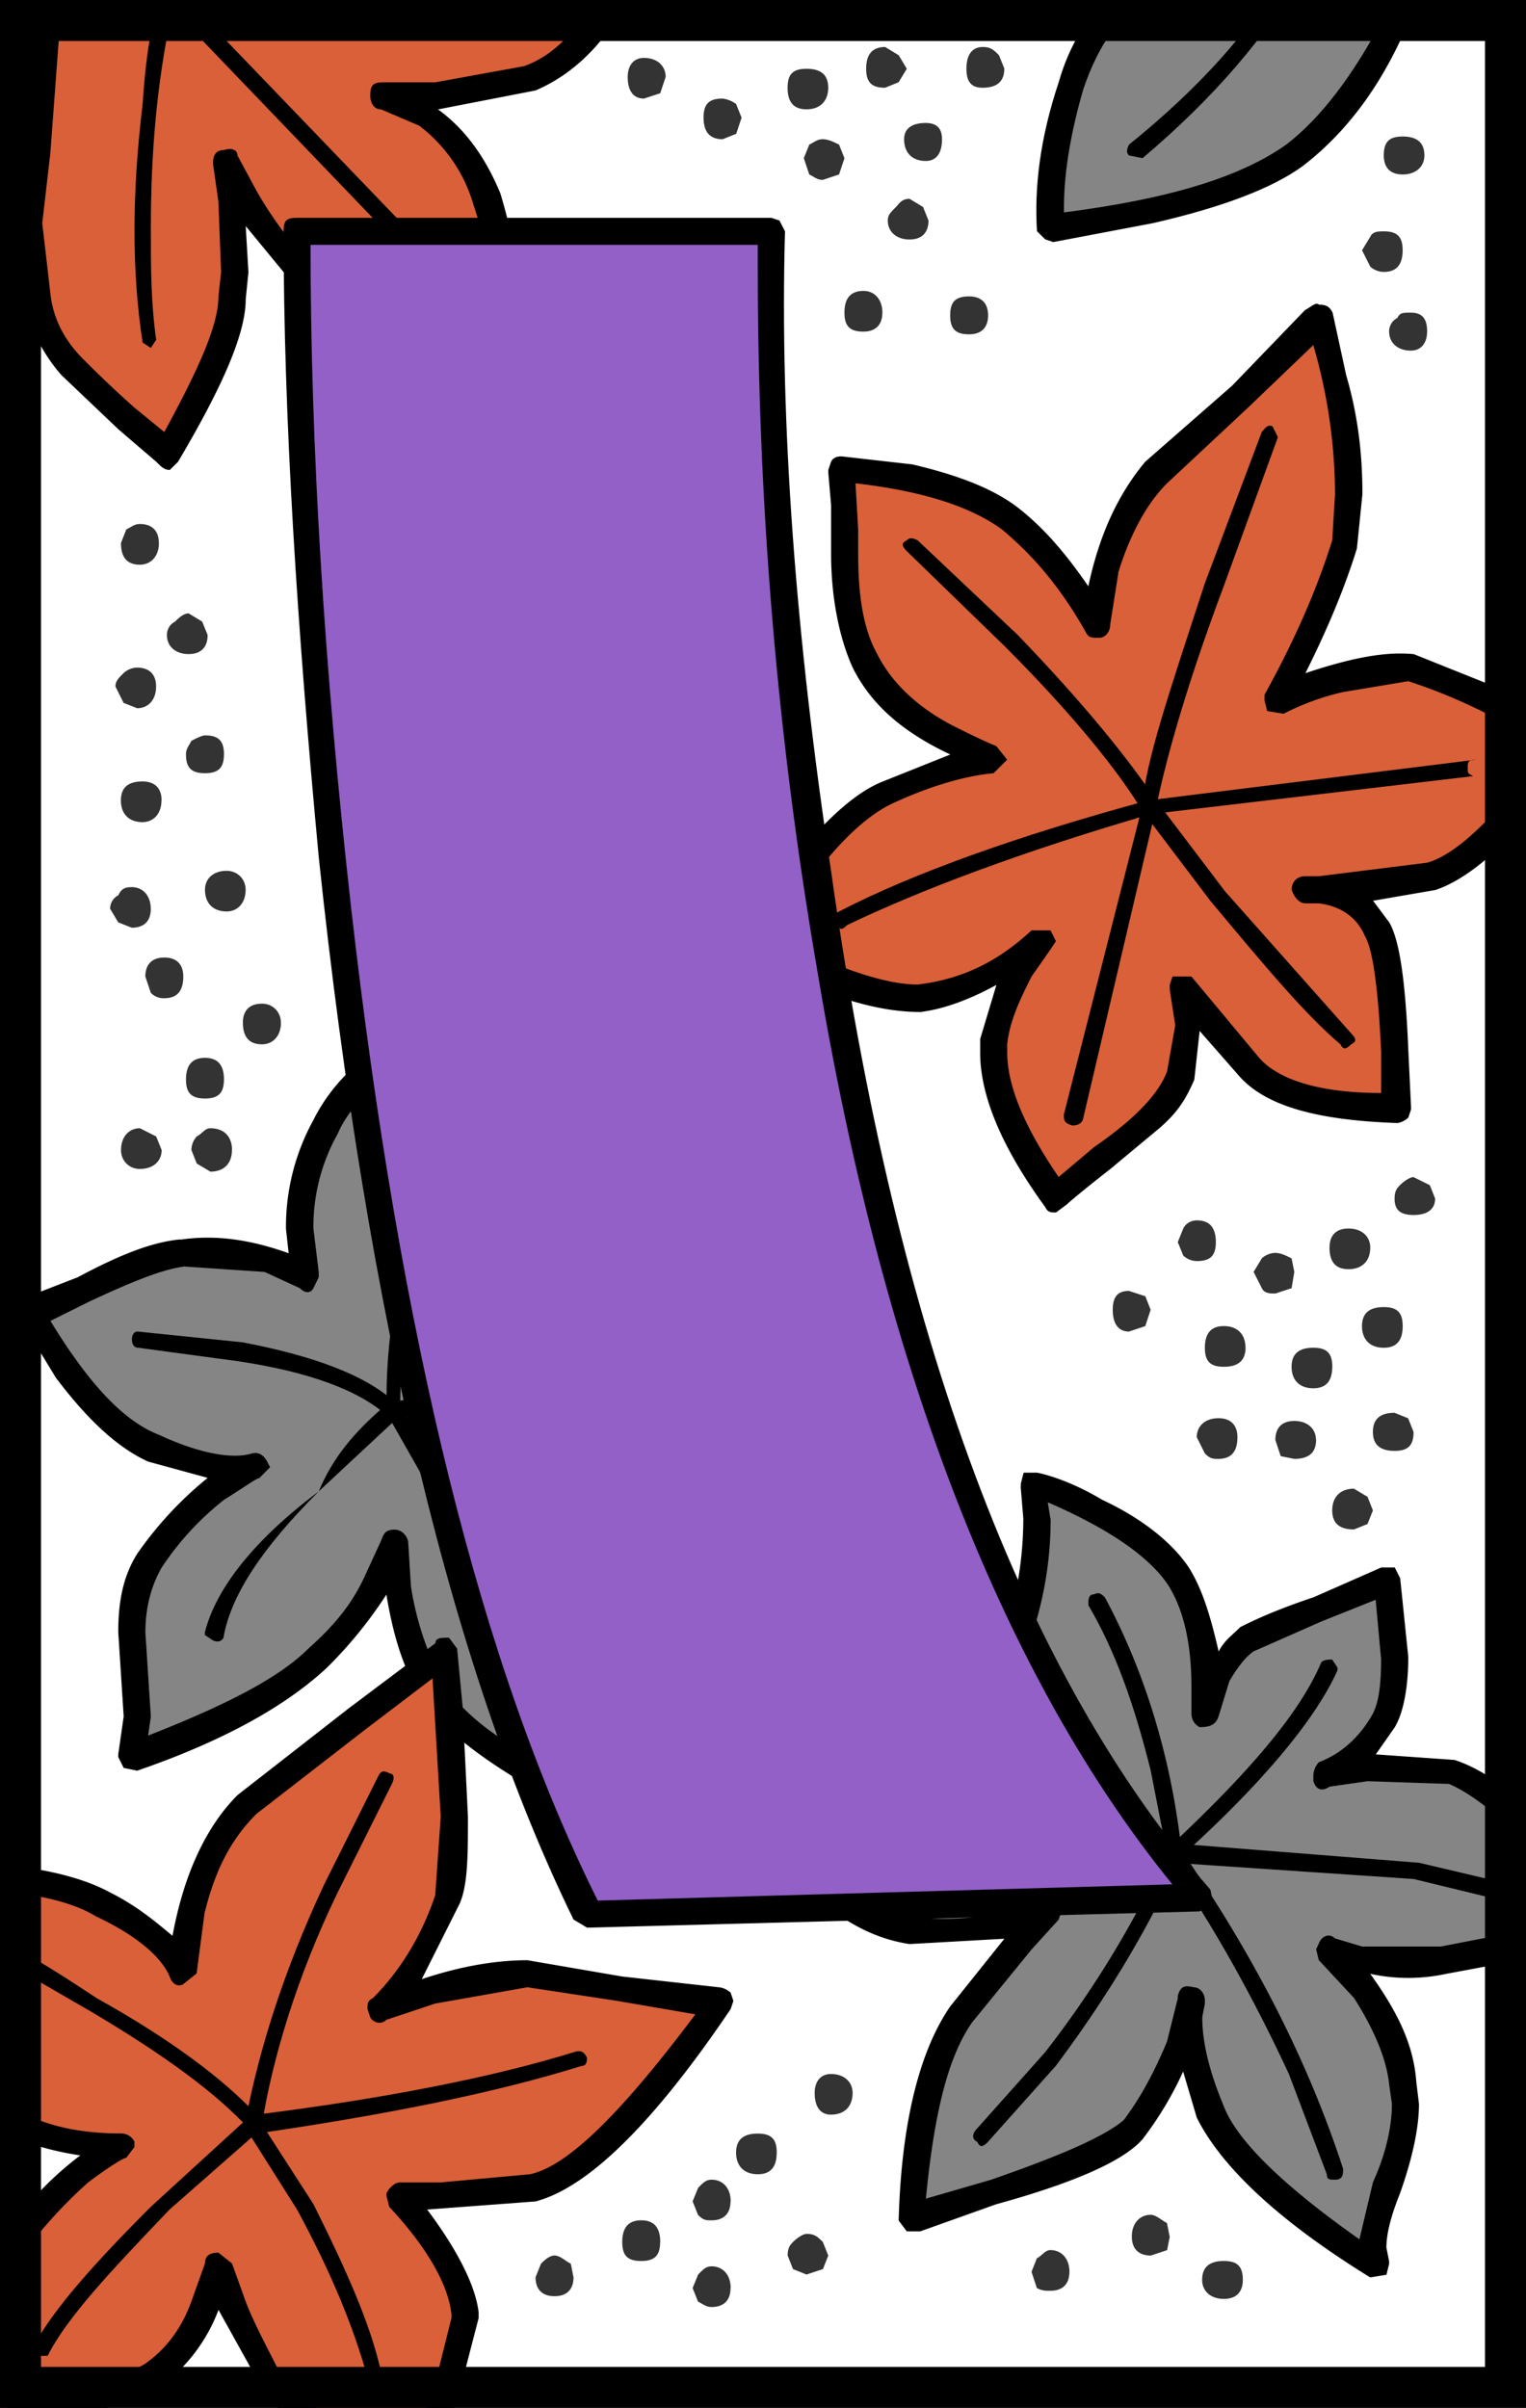 <svg xmlns="http://www.w3.org/2000/svg" width="372" height="587" viewBox="0 0 372 587"><path fill="#fff" d="M0 0h372v587H0z"/><path fill="#333" d="M229.64 33.94c0-2.65-1.3-3.96-3.96-3.96-3.3 0-5.28 1.3-5.28 3.96 0 3.3 1.98 5.3 5.28 5.3 2.65 0 3.96-2 3.96-5.3zM201.9 21.4c0-3.32-1.98-4.63-5.3-4.63-3.3 0-4.6 1.3-4.6 4.62 0 3.3 1.3 5.26 4.6 5.26 3.32 0 5.3-2 5.3-5.3zm24.44 32.36l-1.32-3.3-3.3-2c-1.98 0-2.64 1.34-3.3 2-1.33 1.32-2 1.98-2 3.3 0 2.64 2 4.62 5.3 4.62s4.62-1.98 4.62-4.62zm-64.07-35c0-2.65-2-4.64-5.3-4.64-2.63 0-3.95 2-3.95 4.63 0 3.3 1.32 5.28 3.96 5.28l3.97-1.3 1.32-3.98zm18.5 9.9l-1.33-3.3a6.93 6.93 0 0 0-3.3-1.33c-3.3 0-4.63 1.32-4.63 4.63 0 3.3 1.35 5.28 4.66 5.28l3.3-1.32 1.32-3.96zM50.62 154.83l-1.33-3.3-3.3-2c-1.33 0-2.65 1.33-3.3 2a3.62 3.62 0 0 0-2 3.3c0 2.64 2 4.62 5.3 4.62s4.62-1.98 4.62-4.62zm-11.23 40.3c0-3.3-2-4.63-4.64-4.63-3.3 0-5.28 1.32-5.28 4.62s1.96 5.3 5.26 5.3c2.65 0 4.63-2 4.63-5.3zm-1.34-27.75c0-3.3-1.98-4.63-4.62-4.63a5 5 0 0 0-3.3 1.33c-1.32 1.32-1.98 1.98-1.98 3.3l1.98 3.97 3.3 1.3c2.64 0 4.62-1.97 4.62-5.27zm.67-35c0-3.3-1.98-4.64-4.63-4.64-1.3 0-1.96.67-3.3 1.32l-1.3 3.3c0 3.3 1.3 5.3 4.6 5.3 2.67 0 4.65-2 4.65-5.3zM54.6 183.9c0-3.3-1.33-4.63-4.63-4.63-.67 0-2 .65-3.3 1.32-.67 1.3-1.33 1.95-1.33 3.3 0 3.3 1.33 4.6 4.63 4.6s4.62-1.33 4.62-4.63zm-9.92 54.16c0-2.65-1.32-4.63-4.62-4.63s-4.63 1.98-4.63 4.63l1.33 3.96a4.24 4.24 0 0 0 3.3 1.32c3.3 0 4.62-1.98 4.62-5.28zm15.2-21.14c0-2.64-2-4.63-4.63-4.63-3.3 0-5.28 1.96-5.28 4.6 0 3.3 1.98 5.3 5.28 5.3 2.64 0 4.63-2 4.63-5.3zM39.4 280.34l-1.33-3.3-3.96-2c-2.6 0-4.6 2-4.6 5.3a4.5 4.5 0 0 0 4.6 4.62c3.34 0 5.3-1.98 5.3-4.62zm15.2-17.18c0-3.3-1.33-5.28-4.63-5.28s-4.63 1.98-4.63 5.28c0 3.3 1.33 4.63 4.63 4.63s4.62-1.36 4.62-4.66zm13.86-13.88a4.5 4.5 0 0 0-4.62-4.6c-3.3 0-4.63 1.97-4.63 4.6 0 3.3 1.36 5.3 4.66 5.3 2.64 0 4.62-2 4.62-5.3zm-11.9 31.06c0-3.3-1.97-5.3-5.3-5.3-1.3 0-1.96 1.33-3.3 2a5.04 5.04 0 0 0-1.3 3.3l1.3 3.3 3.33 1.98c3.3 0 5.25-1.98 5.25-5.28zm267.54 23.78c0 3.3 1.32 5.28 4.63 5.28 3.3 0 5.3-1.98 5.3-5.28 0-2.65-2-4.63-5.3-4.63s-4.62 1.96-4.62 4.6zm25.77-11.9l-1.32-3.3-3.97-1.97c-.65 0-1.97.65-3.3 1.97-.66.66-1.32 1.33-1.32 3.3 0 2.65 1.32 3.97 4.63 3.97s5.25-1.35 5.25-4zm-34.35 17.85l-.66-3.3c-1.32-.67-2.65-1.34-3.96-1.34-1.32 0-2.65.67-3.3 1.33l-2 3.3 2 3.97c.65 1.3 1.98 1.3 3.3 1.3l3.96-1.3.66-3.96zm-11.9 18.5c0-3.3-1.97-5.3-5.27-5.3s-4.63 1.98-4.63 5.3c0 3.3 1.32 4.62 4.63 4.62 3.3 0 5.28-1.36 5.28-4.66zm40.96 20.47l-1.32-3.3-3.3-1.33c-3.3 0-5.28 1.35-5.28 4.66 0 3.3 1.98 4.62 5.28 4.62s4.63-1.32 4.63-4.62zm-2.64-25.76c0-3.3-1.32-4.64-4.62-4.64s-5.3 1.33-5.3 4.64c0 3.3 2 5.27 5.3 5.27s4.62-1.97 4.62-5.27zm-7.26 44.92l-1.32-3.32-3.3-1.97c-3.3 0-5.3 2-5.3 5.3s2 4.64 5.3 4.64l3.3-1.33 1.32-3.3zm-9.9-35c0-3.32-1.33-4.65-4.64-4.65s-5.28 1.33-5.28 4.64c0 3.3 1.98 5.24 5.28 5.24 3.3 0 4.63-1.97 4.63-5.27zm-33.04-35.7c-1.32 0-2.65.67-3.3 2l-1.33 3.3 1.35 3.3a5.02 5.02 0 0 0 3.3 1.32c3.3 0 4.63-1.32 4.63-4.62s-1.32-5.3-4.62-5.3zm29.06 53.52c0-2.65-1.98-4.62-5.28-4.62-3.3 0-4.62 1.97-4.62 4.62l1.3 3.96 3.32.66c3.3 0 5.3-1.32 5.3-4.62zm-19.15-.66c0-2.65-1.33-4.63-4.63-4.63s-5.28 1.98-5.28 4.63l1.98 3.96c1.32 1.32 1.98 1.32 3.3 1.32 3.3 0 4.63-1.98 4.63-5.28zm-112.3 174.4c0-3.3-1.32-4.64-4.63-4.64-3.3 0-5.28 1.33-5.28 4.64 0 3.3 1.98 5.27 5.3 5.27 3.28 0 4.6-1.97 4.6-5.27zm-28.4 21.8c0-3.3-1.33-5.3-4.63-5.3s-4.63 2-4.63 5.3 1.3 4.62 4.6 4.62 4.63-1.33 4.63-4.63zm17.17-9.92c0-3.3-1.98-5.28-4.63-5.28-1.34 0-2 .66-3.3 1.98l-1.35 3.3 1.32 3.3c1.3 1.33 1.98 1.33 3.3 1.33 2.64 0 4.62-1.33 4.62-4.63zm23.78 13.2l-1.32-3.3c-1.32-1.3-1.98-1.97-3.97-1.97-.63 0-1.95.66-3.3 1.98-.63.66-1.3 1.33-1.3 3.3l1.3 3.3 3.3 1.33 4-1.33 1.3-3.3zm-62.1 5.3l-.65-3.3c-1.33-.66-2.65-2-3.97-2-1.32 0-2.64 1.34-3.3 2l-1.33 3.3c0 2.65 1.33 4.62 4.63 4.62s4.63-1.98 4.63-4.62zm68.04-44.94c0-2.62-1.98-4.6-5.28-4.6-2.64 0-3.96 1.97-3.96 4.6 0 3.32 1.32 5.3 3.96 5.3 3.3 0 5.28-1.98 5.28-5.3zm-29.72 47.58c0-3.3-1.98-5.3-4.63-5.3-1.34 0-2 .67-3.3 2l-1.35 3.3 1.32 3.3c1.3.66 1.98 1.32 3.3 1.32 2.64 0 4.62-1.3 4.62-4.62zm82.58-3.96c0-3.3-2-5.3-4.64-5.3-1.3 0-1.98 1.33-3.3 2l-1.3 3.3 1.3 3.96c1.32.66 2 .66 3.3.66 2.65 0 4.63-1.32 4.63-4.63zm24.43-8.6l-.66-3.3c-1.32-.65-2.64-2-3.96-2-2.6 0-4.6 2-4.6 5.3s2 4.63 4.63 4.63l3.97-1.32.65-3.3zm17.84 10.58c0-3.3-1.32-4.62-4.62-4.62s-5.3 1.3-5.3 4.62c0 2.64 2 4.62 5.3 4.62s4.62-1.98 4.62-4.62zM280.5 319.3l-1.3-3.3-3.98-1.3c-2.64 0-3.96 1.3-3.96 4.6 0 3.32 1.32 5.3 3.96 5.3l3.97-1.32 1.3-3.97zm66.73-281.4c0-3.3-2-4.62-5.3-4.62s-4.6 1.32-4.6 4.62c0 2.65 1.3 4.63 4.6 4.63s5.3-1.98 5.3-4.63zm-5.3 23.12c0-3.3-1.3-4.62-4.6-4.62-1.33 0-2.66 0-3.3 1.32l-2 3.3 2 3.97a5 5 0 0 0 3.3 1.3c3.3 0 4.6-2 4.6-5.3zm5.97 19.82c0-3.3-1.33-4.62-3.97-4.62-2 0-2.65 0-3.3 1.3-1.33.68-2 2-2 3.32 0 2.64 2 4.63 5.3 4.63 2.64 0 3.96-2 3.96-4.63zm-132.8-4.62c0-3.3-1.97-5.3-4.6-5.3-3.32 0-4.64 2-4.64 5.3s1.32 4.62 4.63 4.62c2.6 0 4.6-1.32 4.6-4.62zm21.15-3.96c-3.3 0-4.62 1.3-4.62 4.62 0 3.3 1.32 4.62 4.62 4.62 2.64 0 4.62-1.32 4.62-4.62s-1.98-4.62-4.62-4.62zm-15.2-55.5l-1.97-3.3-3.3-2c-3.3 0-4.63 2-4.63 5.3s1.32 4.63 4.62 4.63l3.3-1.35 2-3.3zm-15.2 21.8l-1.3-3.3c-1.33-.66-2.65-1.32-3.97-1.32-1.32 0-1.98.66-3.3 1.32l-1.33 3.3 1.33 3.97c1.32.66 1.98 1.32 3.3 1.32l3.96-1.32 1.32-3.97zm-169.1 183c0-3.3-2-5.3-4.62-5.3-1.98 0-2.64.66-3.3 2a3.63 3.63 0 0 0-1.98 3.3l1.98 3.3 3.3 1.3c2.64 0 4.63-1.3 4.63-4.6zm208.1-204.8l-1.33-3.3c-1.32-1.32-1.98-2-3.97-2-2.64 0-3.96 2-3.96 5.3s1.3 4.63 3.93 4.63c3.3 0 5.3-1.35 5.3-4.65z"/><path fill="#858585" d="M265.98 367.53l-13.87-5.95c2.67 7.94.68 20.5-3.94 37.66a27.5 27.5 0 0 0 .66 19.16l3.97 8.58-26.43-1.98c-3.96 0-11.23 3.97-22.46 13.22l-14.53 13.87 13.2 9.2c6.62 5.3 12.56 7.94 19.83 9.26 11.22 1.33 22.45.66 33.02-4.62l-6.6 6.6-14.53 18.5c-4.65 5.94-7.95 16.52-9.9 30.4l-2 19.8 27.73-9.9c12.55-3.3 21.8-7.94 25.76-12.55a55.1 55.1 0 0 0 11.22-20.48l3.32-10.57-.66 6.6a72 72 0 0 0 5.27 20.48c3.3 7.27 10.57 15.85 23.12 25.1l17.17 11.9c-.66-3.3 0-9.92 2.64-19.17 3.97-9.9 5.3-17.83 3.97-24.43-.65-7.94-3.96-15.86-9.9-23.8l-7.93-9.23 7.28 2.66h20.47l43.6-8.6c-17.84-21.13-32.38-34.34-41.6-36.98l-20.5-1.33-9.9 2c5.3-2 9.9-6.6 13.87-13.88 3.96-6.6 3.96-17.84.66-33.7l-16.53 6.6-17.17 7.28c-3.3 2.64-5.95 5.94-8.6 10.57l-1.97 7.93c1.32-13.2-.66-24.44-6.6-33.03-3.32-5.94-11.25-11.88-21.15-17.17z"/><path d="M248.8 362.25l.66 7.93a91 91 0 0 1-4.62 28.4l-2 7.93c0 5.3 2 11.25 4.64 16.54l-21.14-1.32c-3.96 0-11.9 3.3-21.8 11.9l-17.84 15.86c-.65 1.3-1.3 1.98-.65 3.3l1.97 1.98c1.33.66 4.63 3.3 9.26 6.6 8.58 7.28 15.85 11.24 24.44 12.55l23.12-1.3-13.2 16.5c-7.28 10.57-11.9 27.74-12.57 52.2l1.98 2.63h3.3l18.5-6.6c19.16-5.28 31.05-10.57 35.67-15.85a84.57 84.57 0 0 0 9.9-16.5l3.32 11.22c5.94 11.9 19.8 25.1 42.28 38.96l3.96-.65.65-2.64v-.66l-.66-3.3c0-2.66.66-6.6 3.3-13.2 3.3-9.27 4.64-16.54 4.64-21.83l-.64-5.28c-.66-9.27-4.62-17.2-11.23-26.44a43.62 43.62 0 0 0 18.5 0l28.4-5.3 15.2-3.95 1.98-1.3-.64-3.3c-17.84-22.47-32.37-35-42.94-38.3l-19.16-1.35 4.62-6.6c1.98-3.3 3.3-9.25 3.3-17.17l-1.97-19.17-1.32-2.62h-3.3l-16.52 7.27c-9.9 3.3-15.2 5.94-17.84 7.26-1.97 2-3.95 3.3-5.27 5.96-1.98-8.6-3.96-15.2-7.27-20.48-3.96-5.94-11.23-11.9-21.14-16.52-6.6-3.96-12.54-5.94-15.84-6.6h-3.3l-.67 2.64v.65zm7.26 7.93l-.65-3.96c15.2 6.6 24.47 13.2 29.1 19.8 3.95 5.95 5.93 14.54 5.93 25.1v6.6c0 1.34.68 2.66 2 3.32 2.64 0 3.96-.66 4.62-2.64l2.64-8.6c1.97-3.3 3.95-5.94 5.93-7.25l16.52-7.28 13.2-5.28 1.33 14.5c0 6.6-.66 10.57-1.98 13.2-3.3 5.96-7.94 9.92-13.2 11.9a5.05 5.05 0 0 0-1.34 3.3v1.33c.66 1.98 1.98 2.64 3.97 1.33l9.25-1.33 19.82.66c7.92 3.3 19.8 13.9 35.67 32.36l-37.65 7.28h-19.17l-6.6-1.98c-1.32-1.33-3.3-.66-3.97 1.3l-.65 1.34.66 2.66 8.6 9.24c4.6 7.26 7.9 14.53 8.56 21.14l.66 4.62c0 5.3-1.32 11.9-4.62 19.15l-3.3 13.9c-17.84-12.55-29.72-23.77-33.03-32.37-3.3-7.9-5.28-15.17-5.28-21.78l.64-3.3v-.67c0-1.97-1.32-3.3-2.64-3.3-2.64-.66-3.3 0-3.96 1.98v.66l-2.63 10.57c-3.3 7.92-6.6 13.87-10.55 19.14-4.63 3.98-15.2 8.6-32.36 14.56l-15.87 4.6c1.98-20.46 5.28-34.33 11.23-42.92l14.54-17.83 6.6-7.27.66-1.97v-1.33c-1.32-1.98-2.64-2.64-3.95-1.98a61.62 61.62 0 0 1-32.36 4.6c-6.6-1.3-13.2-4.6-20.47-11.2l-7.27-4.64 17.83-15.85c6.6-4.62 11.88-7.26 13.87-7.26l25.76 1.98 3.3-1.97.66-1.32-.65-1.97c-3.3-5.94-5.94-11.9-5.94-18.5 0-1.98.66-3.95 1.32-5.94a89.03 89.03 0 0 0 5.28-30.4z"/><path d="M240.87 522.1l16.52-18.5c11.86-15.84 22.43-33.02 30.36-50.85 19.82-17.84 33.03-33.7 38.3-45.58v-.66l-1.3-1.96c-.67 0-2 0-2.65.67-5.3 12.55-17.83 27.08-37.64 45.57v.67a247.58 247.58 0 0 1-29.73 48.88l-16.5 18.5c-1.34 1.33-1.34 2.66 0 3.3.64 1.34 1.3 1.34 2.62 0z"/><path d="M207.84 449.45l1.33 1.98 75.96 2.63c10.57 15.2 20.48 33.03 29.07 51.54l9.24 24.43c0 1.33.67 1.33 1.98 1.33 2 0 2-1.33 2-2.65-8.6-26.4-21.8-52.15-39.64-77.92l-1.33-.65-77.3-2.64c-.64 0-1.3.65-1.3 2z"/><path d="M269.27 389.34c-.65-.67-1.3-1.33-2.63-.67-1.33 0-1.33 1.32-1.33 2.64 6.64 11.27 11.26 24.48 15.2 40.3l4 20.5c0 1.3.65 1.98 1.3 1.98l58.8 3.97 21.8 5.3c1.3.64 2.64 0 3.3-1.33 0-.65 0-1.97-1.33-2.63l-22.45-5.3-58.1-4.6c-2.66-22.5-9.26-42.96-18.5-60.13z"/><path fill="#D96038" d="M304.3 94.7l-22.47 20.5c-5.95 5.94-9.9 13.86-12.55 23.77l-1.98 13.2c-5.3-10.55-12.55-19.8-21.8-25.75-4.63-3.96-13.2-7.26-24.44-9.9l-15.86-2 .66 21.15c0 9.9 1.98 18.5 5.3 25.77 3.3 7.26 9.9 13.2 18.48 17.83l12.55 5.95c-7.3.65-16.54 3.3-25.8 7.92-5.93 2.64-13.2 9.25-21.13 20.48l-11.24 15.2 13.88 7.92c10.58 4.62 19.16 6.6 26.43 6.6 11.23-1.32 21.14-5.28 29.72-13.87l-5.28 6.6c-3.3 5.3-5.95 11.9-6.6 17.85-.66 5.94 1.32 14.53 6.6 24.43l8.6 13.87c.65-1.97 5.94-5.94 14.52-12.54 9.24-6.6 13.86-11.9 15.85-17.18 1.3-5.94 2.64-11.23 1.3-15.85l-.64-6.6 15.86 19.8c6.6 6.6 17.82 10.58 36.32 10.58l-.67-20.48c-.65-11.23-1.97-19.15-4.62-23.12-1.98-5.28-5.28-7.93-10.56-9.24l-6.6-.7h9.9l20.48-3.3c9.9-3.3 21.14-14.54 34.35-35L362.4 170c-9.26-3.95-15.2-5.93-18.5-7.26-5.3-.66-11.9 0-20.48 3.3l-11.9 4.63c6.6-12.55 12.56-25.1 16.52-38.3 1.98-7.94 1.98-19.17-1.32-34.36l-5.28-20.5-17.18 17.2z"/><path d="M321.46 74.23c-.65-.66-1.97.67-3.3 1.33l-17.84 18.5-21.14 18.5c-6.6 7.9-11.22 17.82-13.87 30.37-5.9-8.58-11.2-14.52-17.14-19.16-5.95-4.6-14.53-7.92-25.76-10.56l-17.2-1.95c-.65 0-1.97 0-2.63 1.32l-.66 1.98v.67l.68 7.93v11.9c0 10.56 1.98 20.47 5.28 27.73 4.62 9.25 12.55 15.86 23.78 21.14l-16.5 6.6c-6.62 2.64-13.9 9.24-22.47 19.8l-11.23 16.53-.66 1.98 1.98 2.66 13.87 8.6c11.24 4.6 19.83 6.6 27.75 6.6 5.3-.68 11.23-2.65 18.5-6.6l-3.96 13.2v3.3c0 10.57 5.28 23.12 15.85 37.65.66 1.32 1.32 1.32 2.64 1.32l2.65-1.97c.66-.66 4.62-3.97 10.56-8.6l11.9-9.9c4.62-3.96 6.6-7.27 8.6-11.9l1.3-11.88 9.25 10.55c6.6 7.93 19.82 11.24 38.98 11.9a5 5 0 0 0 2.64-1.33l.66-1.97v-.67l-.66-13.87c-.66-15.85-1.98-26.43-4.63-31.05l-3.96-5.3 15.2-2.62c9.9-3.3 22.46-15.2 36.33-36.34v-3.3l-1.97-2-19.82-7.92-19.8-7.93c-6.6-.65-14.54.66-26.43 4.63 5.95-11.9 9.9-21.8 12.55-30.4l1.34-13.2c0-7.92-.66-17.83-3.96-29.06l-3.3-15.2c-.66-1.3-1.32-1.97-3.3-1.97zm-48.88 65.4c2.65-8.58 6.6-16.5 11.9-21.8l19.8-18.5 15.86-15.2a130.1 130.1 0 0 1 5.3 36.34l-.67 11.24c-3.96 12.58-9.25 24.47-16.52 37.68v1.32l.66 2.63 4 .66a61.06 61.06 0 0 1 14.53-5.3l15.86-2.64c3.96 1.32 9.9 3.3 19.15 7.92l15.85 5.93c-12.55 18.5-23.13 28.4-30.4 30.4l-26.42 3.3h-3.3c-2 0-3.3 1.33-3.3 3.3.65 2 1.97 3.3 3.3 3.3h3.3c5.28.68 9.25 3.3 11.23 7.94 2 3.3 3.3 13.2 3.98 28.4v9.9c-15.2 0-25.1-3.3-29.73-8.57l-16.52-19.83h-4.6l-.67 1.98v1.32l1.32 8.6-1.98 11.22c-2 5.27-7.28 11.2-17.84 18.5l-8.6 7.26c-8.58-12.56-12.54-22.47-12.54-30.4v-1.98c.65-5.94 3.3-11.23 5.94-16.5l4.62-6.62 1.32-1.98-1.32-2.64h-4.62c-8.6 7.93-17.18 11.9-27.74 13.2-7.93 0-19.82-3.96-35-11.88 10.55-17.84 20.46-28.4 29.05-32.37 8.6-3.97 17.18-6.6 24.44-7.27l3.3-3.3-2.63-3.3c-3.3-1.33-7.26-3.3-11.22-5.3-8.6-4.62-14.54-10.57-17.84-17.17-3.3-5.94-4.63-13.86-4.63-24.43v-5.94l-.65-11.23c17.2 1.98 28.4 5.94 35.68 11.23 7.93 6.6 14.54 14.53 20.48 25.1.66 1.33 1.32 1.33 3.3 1.33 1.32 0 2.64-1.33 2.64-3.3l1.98-12.56z"/><path d="M310.23 103.96c-1.32-.66-1.98.66-2.64 1.33l-13.9 36.96c-8.6 26.42-14.53 43.6-15.2 54.16l-19.15 75.3c0 1.33 0 2 1.98 2.65.66 0 1.98 0 2.64-1.33l17.83-75.97c2-9.9 6.6-27.74 16.53-54.17l13.2-36.32-1.32-2.64z"/><path d="M298.35 216.92l-16.52-21.8c-6.6-9.9-17.17-23.12-33.7-40.3l-24.43-23.1c-1.32-.68-1.98-.68-2.65 0-1.32.65-1.32 1.3 0 2.63l23.8 23.12c16.5 16.5 27.73 30.4 33.68 40.3l16.5 21.8c13.22 15.85 23.13 27.74 31.72 35 .66 1.32 1.32 1.32 2.64 0 1.3-.65 1.3-1.32 0-2.64l-31.07-35z"/><path d="M359.78 185.2l-79.93 9.92c-31.7 8.6-57.47 17.83-75.3 27.08-1.33.66-2 1.33-.67 2.65.66 1.98 1.32 1.98 2.64.66 17.84-8.56 42.28-17.8 73.98-27.05l78.62-9.26c-1.33-.66-1.33-.66-1.33-2s0-2 1.96-2z"/><path fill="#858585" d="M341.94.9l-60.77-5.27c-2.65 1.32-5.3 2.63-7.93 5.28a43 43 0 0 0-12.55 19.85c-4.66 13.87-5.3 25.76-4.66 35l23.12-3.95c17.18-3.98 29.07-8.6 35.68-13.9 11.9-7.9 20.47-20.47 27.08-37z"/><path d="M344.58-.4l-2.64-2-60.1-5.28-1.33.67c-1.95 0-5.25 1.3-9.22 5.24-5.94 5.3-10.57 12.56-13.2 21.8-4.63 13.88-5.95 25.77-5.3 36.34l2 1.97 1.97.67 24.44-4.64c17.16-3.95 29.05-8.57 36.32-13.85 11.24-8.6 20.5-21.14 27.1-38.32V-.4zm-7.26 4.6c-7.27 13.88-15.2 24.46-23.78 31.06-11.23 7.93-28.4 13.2-54.17 16.52v-1.33c0-9.25 1.98-19.16 4.62-28.4 3.94-11.9 9.9-19.82 17.8-23.12l55.5 5.28z"/><path d="M318.16-9.66c-1.32-1.32-2.64-.65-3.3 0-9.25 16.52-22.46 31.05-39.64 44.92-.65 1.32-.65 1.98 0 2.64l3.3.66c17.18-14.53 30.4-29.72 39.64-46.24 1.32-1.32.66-1.98 0-1.98z"/><path fill="#D96038" d="M110.74-21.55L54.6-17.6l-42.3 7.3L9 36.57C6.38 47.15 6.38 59.7 9 72.92c1.33 7.26 5.95 15.2 14.55 22.46l17.83 15.85c9.9-17.84 15.2-30.4 15.2-38.32V51.8l-1.34-11.9 3.96 7.25 11.9 17.17c5.3 5.3 14.54 10.58 27.75 17.18 11.9 5.28 20.48 7.93 25.76 8.6.7-13.22-1.3-27.1-5.9-41.63-3.3-8.58-7.94-15.85-15.2-20.48l-9.9-4.65h12.54l23.12-4.62c9.24-3.3 15.85-9.9 20.47-20.5-13.86-9.23-27.07-15.84-38.96-19.8z"/><path d="M111.4-24.2c-12.55-3.96-46.24-.65-99.75 10.58L9-10.98 5.7 36.58c-.66 3.96-1.97 9.9-1.97 17.83 0 7.3 1.3 12.6 1.98 18.54a40.9 40.9 0 0 0 9.27 18.5l13.88 13.2 9.24 7.93c1.32 1.32 2 1.98 3.3 1.98l2-1.98c10.55-17.84 16.5-31.05 16.5-39.63l.66-6.6-.66-11.24 9.23 11.22c4.63 5.96 14.54 11.9 28.4 18.5 12.56 5.3 21.8 7.93 26.43 8.6l3.3-.67.67-1.98V88.1a140 140 0 0 0-5.95-40.95c-3.3-7.92-7.93-15.2-15.2-20.48l23.78-4.62c9.25-3.97 16.52-11.23 22.47-21.8v-2l-1.33-2.62c-14.54-9.9-27.75-16.52-40.3-19.82zm16.52 40.3l-21.8 3.97H93.56c-2.64 0-3.3.66-3.3 3.3 0 1.32.66 3.3 2.65 3.3l9.27 3.96a37.14 37.14 0 0 1 13.2 19.16 116.06 116.06 0 0 1 5.96 36.3l-25.1-9.24c-10.56-5.3-18.5-10.57-22.45-14.53A97.16 97.16 0 0 1 62.52 46.5l-4.63-8.6c0-1.32-1.35-1.98-3.3-1.32-2 0-2.67 1.32-2.67 3.3l1.32 9.26.66 17.17-.65 5.98c0 7.26-5.3 18.5-13.2 33.03l-7.28-5.95a273.4 273.4 0 0 1-12.56-11.9c-4.6-4.62-7.26-9.9-7.92-15.85L10.3 54.4l1.98-17.17L15.62-7.7c50.86-10.56 81.9-13.86 93.8-10.56 9.9 2.65 21.8 8.6 35.67 17.84-4.66 7.92-9.94 13.86-17.2 16.5z"/><path d="M108.1 68.3c1.32 0 1.32-1.33.66-2.65L42.7-3.05h-2.64l-.66.66c-2.64 7.96-3.96 17.2-4.63 27.77-2.64 21.8-2.64 40.96 0 58.13l2 1.3 1.3-1.97c-1.3-9.25-1.3-17.83-1.3-27.08 0-17.84 1.3-35 5.27-53.5l63.4 66.05c.68 1.3 2 1.3 2.66 0z"/><path fill="#858585" d="M79.03 275.05c-4.62 7.93-5.94 15.86-5.94 25.1 0 4.63.63 8.6 1.3 11.23l-7.94-3.96-21.8-2c-6.6.68-14.53 3.32-21.8 7.3-7.93 4.6-13.2 6.6-15.85 6.6l9.26 14.53c7.27 9.9 13.87 15.85 21.14 19.15l19.16 5.28 5.95-.66-9.23 5.3c-7.27 5.27-13.2 10.56-16.5 17.82-3.98 5.95-5.3 14.53-3.98 24.44.64 11.23.64 19.82-.68 23.12 21.15-6.6 35.68-15.2 44.93-23.78a107.35 107.35 0 0 0 15.2-19.15l3.96-9.25.67 10.57c1.98 9.22 3.96 16.5 7.26 23.75 3.97 7.26 11.9 13.87 24.44 20.47l17.18 7.94c-.66-3.97 0-10.58 1.32-20.48 2.64-11.9 2.64-20.5 2.64-27.1 0-7.9-3.94-15.2-10.54-22.46l-8.6-7.27 7.27 2 15.2-.67c7.26-1.98 20.47-10.56 39.63-27.08-3.96-.66-9.9-3.97-16.5-9.9-7.94-7.28-14.55-11.23-19.83-13.22-5.95-1.98-13.2-1.98-22.46.67l-11.9 3.96c6.6-4.62 11.9-12.55 15.2-23.77 2.64-7.27 1.32-18.5-4.62-33.7l-9.9-21.13-23.8 15.85c-9.24 6.6-15.84 13.22-19.8 20.48z"/><path d="M44.02 302.13c-7.26.67-15.2 3.97-25.1 9.25L7.02 316l-2.63 2-.7 1.3.67 1.33 9.24 15.2C21.57 346.4 28.85 353 36.1 356.3l14.53 3.97a89.33 89.33 0 0 0-17.18 18.5c-3.3 5.27-4.62 11.22-4.62 19.14l1.32 20.5-1.32 9.26v.66l1.32 2.65 3.3.67c21.14-7.27 36.34-15.85 46.24-25.1a105.3 105.3 0 0 0 14.5-17.83c1.32 7.93 3.3 15.85 7.27 23.1 3.95 7.28 12.54 14.54 24.43 21.8l17.84 8.6 3.3-.67 2-2.63v-.67l-.67-3.3 1.97-15.18L153 395.3v-3.96c-.67-9.24-3.98-16.5-10.58-23.77l11.9-1.32c7.25-1.97 21.13-11.22 40.28-27.74l1.32-3.3-3.3-2.62c-3.3 0-7.93-3.3-14.53-9.9-7.95-6.6-15.2-10.58-20.5-12.56-7.27-2.63-15.2-2.63-25.1 0l7.92-15.84 2-7.92c0-7.93-3.32-18.5-7.94-30.4l-9.26-18.48-2.64-2-2 1.34-16.5 11.23c-7.26 3.96-12.55 7.26-15.2 9.9a43.98 43.98 0 0 0-12.54 15.2 54.08 54.08 0 0 0-6.62 26.42l.66 5.93c-9.25-3.3-17.83-4.6-26.42-3.3zm.66 6.6l19.82 1.34 8.6 3.96c1.3 1.3 2.63 1.3 3.3 0l1.3-2.65v-1.3l-1.3-10.6a46.4 46.4 0 0 1 5.93-23.1c1.98-4.63 5.95-9.25 10.58-13.22 3.3-1.98 7.95-5.28 14.55-9.9l13.88-9.25c9.26 17.86 14.55 32.4 14.55 42.3l-1.33 5.94c-3.97 10.58-8.58 17.85-15.2 22.47l-.65 2.64v1.98c1.3 2 2.63 2.66 3.95.68l11.9-3.3 21.13-.66c4.62 1.33 10.57 5.95 17.83 11.9l12.57 8.6c-17.18 13.86-28.4 21.78-33.7 23.1l-13.87.67-6.6-2c-2.65-1.3-3.3 0-4.64 1.34v1.98l1.32 2 8.6 7.9c5.94 6.63 9.24 13.23 9.24 20.5v3.3l-2.63 23.13-2 15.85c-17.85-7.92-29.08-15.85-34.37-25.1a74.85 74.85 0 0 1-7.26-22.46l-.66-10.58c0-1.32-1.3-3.3-3.3-3.3-1.97 0-2.63.66-3.3 2.64l-3.95 8.6c-3.3 7.25-7.93 12.54-13.87 17.82-7.28 7.27-20.5 13.88-39 21.15l.67-4.63-1.33-20.48c0-5.94 1.33-11.23 3.97-15.85a70.68 70.68 0 0 1 15.2-16.52c5.3-3.3 7.92-5.28 8.6-5.28l2.62-2.66-.66-1.3c-.66-1.34-1.98-2.66-3.97-2-4.64 1.32-12.56 0-22.47-4.62-8.6-3.3-17.18-12.55-26.43-27.75l9.27-4.62c9.9-4.63 17.84-7.93 23.12-8.6z"/><path d="M118 258.54c-1.3-.66-1.97-.66-2.64.65l-11.23 27.06c-6.6 19.82-9.9 38.3-9.9 54.17v1.98C86.3 349 81 355.6 77.7 363.56l19.85-18.5v-1.98c0-15.86 3.3-33.7 9.9-54.84l11.24-27.08c.65-1.32.65-2.64-.67-2.64zM51.95 399.9c1.32.66 2.64 0 2.64-1.32 1.95-9.9 9.22-21.14 23.1-35-15.86 11.88-25.1 23.77-27.75 34.34v.66l1.98 1.32z"/><path d="M163.58 339.8l2.65-1.34-2.65-2.63c-23.12-.67-44.92.66-67.37 5.94-7.24-6.6-19.8-11.23-37-14.53l-25.73-2.65c-.66 0-1.32.63-1.32 1.96 0 1.3.66 1.97 1.32 1.97l24.44 3.3c17.84 2.65 29.73 7.28 36.33 13.22l2 .66 21.12-3.3 46.24-2.63z"/><path d="M97.53 342.43c-.66-.66-1.32-1.32-2.64-.66-1.36.66-2 1.33-.7 2.64l13.9 24.48c10.54 17.83 17.8 33.7 22.43 46.9 0 1.32 1.33 1.98 2 1.32 1.3-.67 1.3-1.33 1.3-2.66-4.6-13.2-11.88-29.06-21.8-48.2l-14.52-23.8z"/><path fill="#D96038" d="M110.74 426.98l-2.64-24.43-22.46 17.83c-11.9 7.92-19.82 14.53-25.76 19.15-5.95 5.95-10.58 15.2-13.2 25.77l-2 15.85c-1.98-5.28-7.92-10.57-19.82-17.18-6.6-3.3-17.83-5.94-32.36-6.6l-19.82.66c3.96 3.97 7.26 12.55 10.57 25.1 2.64 12.56 5.94 21.8 9.9 25.77 4.63 5.95 11.9 9.9 22.47 12.55l13.87 1.98-9.28 6.6c-7.27 5.3-13.2 11.9-18.5 19.82-4.62 7.27-6.6 16.52-6.6 28.4l1.98 15.87c4.63-4.64 10.58-7.28 19.83-9.25 9.9-1.33 16.5-3.97 19.82-5.95 5.94-3.96 9.9-9.25 13.2-15.86l3.3-10.56 2.65 7.26 9.92 19.16c3.97 5.95 11.23 12.55 23.12 18.5 5.28 3.3 10.57 6.6 15.2 7.92-.66-4.62.66-11.9 3.96-21.13 3.96-9.9 5.94-16.5 5.28-20.45-.65-5.3-3.3-10.57-8.58-18.5l-7.27-9.9h9.9l23.13-2c6.6-1.97 15.85-9.9 28.4-24.43l16.52-21.13-21.8-2.65-25.1-3.97c-6.6 0-14.54 1.33-23.78 3.97l-11.9 4.62c6.6-7.26 12.55-15.86 15.86-27.08 1.98-6.6 2.64-17.85 1.98-35.7z"/><path d="M42.04 471.9c-3.97-3.3-8.6-7.26-15.2-10.56-7.26-3.97-18.5-6.6-33.68-7.28-7.27 0-13.87 0-20.48.67-1.32 0-2.65 0-3.3 1.32v1.98l.65 1.98c4.63 4.66 7.93 12.6 9.9 24.47 2.66 12.55 5.96 21.14 9.92 27.1 6.6 7.25 16.52 11.87 29.73 13.86C11.65 531.4 5.05 538.65-.9 547.9c-5.28 6.6-7.27 16.5-7.27 27.73l1.33 13.22.66 5.95 2.64 2.64 3.3-1.3c3.97-3.32 10.57-6.62 19.82-7.94 8.58-1.32 15.2-3.3 19.82-6.6a41.4 41.4 0 0 0 13.87-18.5l9.9 17.84c3.97 6.6 11.23 13.2 23.13 19.82l16.5 7.92 3.32-.66 1.3-2.64v-3.96c0-3.96 2-9.9 4.64-18.5l4.62-17.83v-1.35c-.65-5.94-4.62-14.53-12.55-25.1l26.42-1.98c12.56-3.3 28.4-18.5 47.57-46.9l.66-1.98-.66-2a5 5 0 0 0-2.64-1.3l-23.8-2.65-23.1-3.97c-7.27 0-15.86 1.3-25.77 4.62l9.28-18.5c1.98-4.62 1.98-11.9 1.98-21.14l-1.32-27.08-1.32-13.88-1.97-2.64c-2 0-3.3 0-3.3 1.32L85 416.46 57.9 437.6c-7.9 7.93-13.2 19.8-15.85 34.35zm7.93-5.94c2.64-10.57 6.6-17.84 12.55-23.78l26.42-20.48 16.5-12.55 2 33.7L106.1 462c-3.3 9.9-8.6 18.5-15.2 25.1-1.32.66-1.32 1.32-1.32 2.64l.66 2c.66 1.3 2.65 1.96 3.96.64l11.9-3.96 22.45-3.97 21.8 3.3 19.16 3.3c-17.82 23.8-31.03 37-40.3 38.98l-21.8 2h-9.9c-1.3 0-2.62 1.3-3.3 2.63v.66l.68 2.65c9.23 9.9 14.52 19.15 15.18 26.42v.63l-3.96 15.85c-3.3 8.57-5.3 15.2-5.3 19.8-16.5-7.92-27.74-15.2-33.03-23.1-3.3-6.6-6.6-12.56-8.6-18.5l-2.62-7.28-3.3-2.64c-2 0-3.3.65-3.3 2.63l-3.3 9.26c-2.66 7.25-6.62 11.87-11.24 15.17-3.3 2-8.6 3.97-17.16 5.3-8.6 1.3-14.53 3.95-18.5 6.6l-1.32-13.22c0-9.24 2-17.16 5.96-23.76A114.1 114.1 0 0 1 21.52 532c5.3-3.97 8.6-5.96 9.25-5.96l2-2.65v-1.3a3.63 3.63 0 0 0-3.3-2c-15.86 0-27.1-4.64-33.7-13.2-3.3-4.65-6.6-11.9-9.25-23.8-3.3-11.9-5.28-18.5-7.93-22.47 21.12-.66 36.3 1.33 44.9 6.6 9.9 4.64 15.86 9.9 17.84 14.55.66 1.96 1.98 2.63 3.3 1.96l3.3-2.65 2-15.2z"/><path d="M94.9 432.27c-1.34-.66-2-.66-2.66.66l-13.2 26.43c-9.92 21.13-15.86 40.3-19.16 57.46l-23.12 21.15c-13.88 13.87-23.8 25.1-28.4 33.68l-.67 1.32c0 1.33.63 1.33 1.3 1.33h2.63c4.63-9.25 15.2-20.48 29.73-35.68l21.8-19.16.66-1.3c2.64-16.53 8.6-36.34 18.5-56.82l13.2-26.43c.67-1.3.67-2.6-.65-2.6z"/><path d="M62.52 515.5c-7.93-8.6-21.14-18.5-38.97-28.4-11.9-7.93-19.82-12.55-24.45-14.53-1.32-.66-1.98-.66-2.64 1.3-.66.68-.66 2 .66 2l25.1 14.53c17.84 10.57 30.4 19.8 38.32 28.4.65 1.32.65 1.32 1.98 1.32 31.7-4.62 58.13-9.9 79.27-16.5 1.3 0 1.3-1.33 1.3-2-.67-1.32-1.3-1.98-3.3-1.32-19.17 5.95-45.6 11.24-77.3 15.2z"/><path d="M63.18 516.82l-2-.66c-1.3.66-1.97 2-1.3 2.65l12.54 19.84c8.6 15.86 13.88 29.07 17.18 40.95 0 1.32 1.32 1.32 1.98 1.32l1.33-2.63c-2.62-11.9-8.6-25.1-16.5-40.97l-13.2-20.47z"/><path fill="#9260C7" d="M72.42 56.4c0 44.25 2.65 94.46 8.6 150.6 11.22 112.97 31.7 199.5 62.1 259.62l149.28-3.96c-46.24-53.5-77.95-136.74-93.8-251.02-8.6-57.48-11.9-109-10.57-155.24H72.43z"/><path d="M190 53.76l-1.97-.66H72.43c-2.64 0-3.3.66-3.3 3.3 0 45.58 3.3 96.44 8.58 152.6 11.9 112.95 33.06 199.5 62.1 258.94l3.3 1.98 149.3-3.96 3.3-2-.64-3.3c-45.58-52.17-76.62-134.75-92.48-248.37-8.58-56.8-12.55-109-11.23-155.9L190 53.74zm-5.28 5.94V65c0 57.46 4.63 114.27 14.54 171.74 16.5 99.08 46.24 173.07 86.53 222.62l-140.07 3.96c-28.4-56.8-48.22-137.4-60.1-241.78C79 162.74 75.7 108.6 75.7 59.7h109z"/><path fill="none" stroke="#000" stroke-width="3" stroke-miterlimit="100" d="M370.6 585.26H3.9V2.74h366.7v582.52z"/><path stroke-miterlimit="100" d="M367 582H5V5h362v577z" fill="none" stroke="#000" stroke-width="10"/></svg>